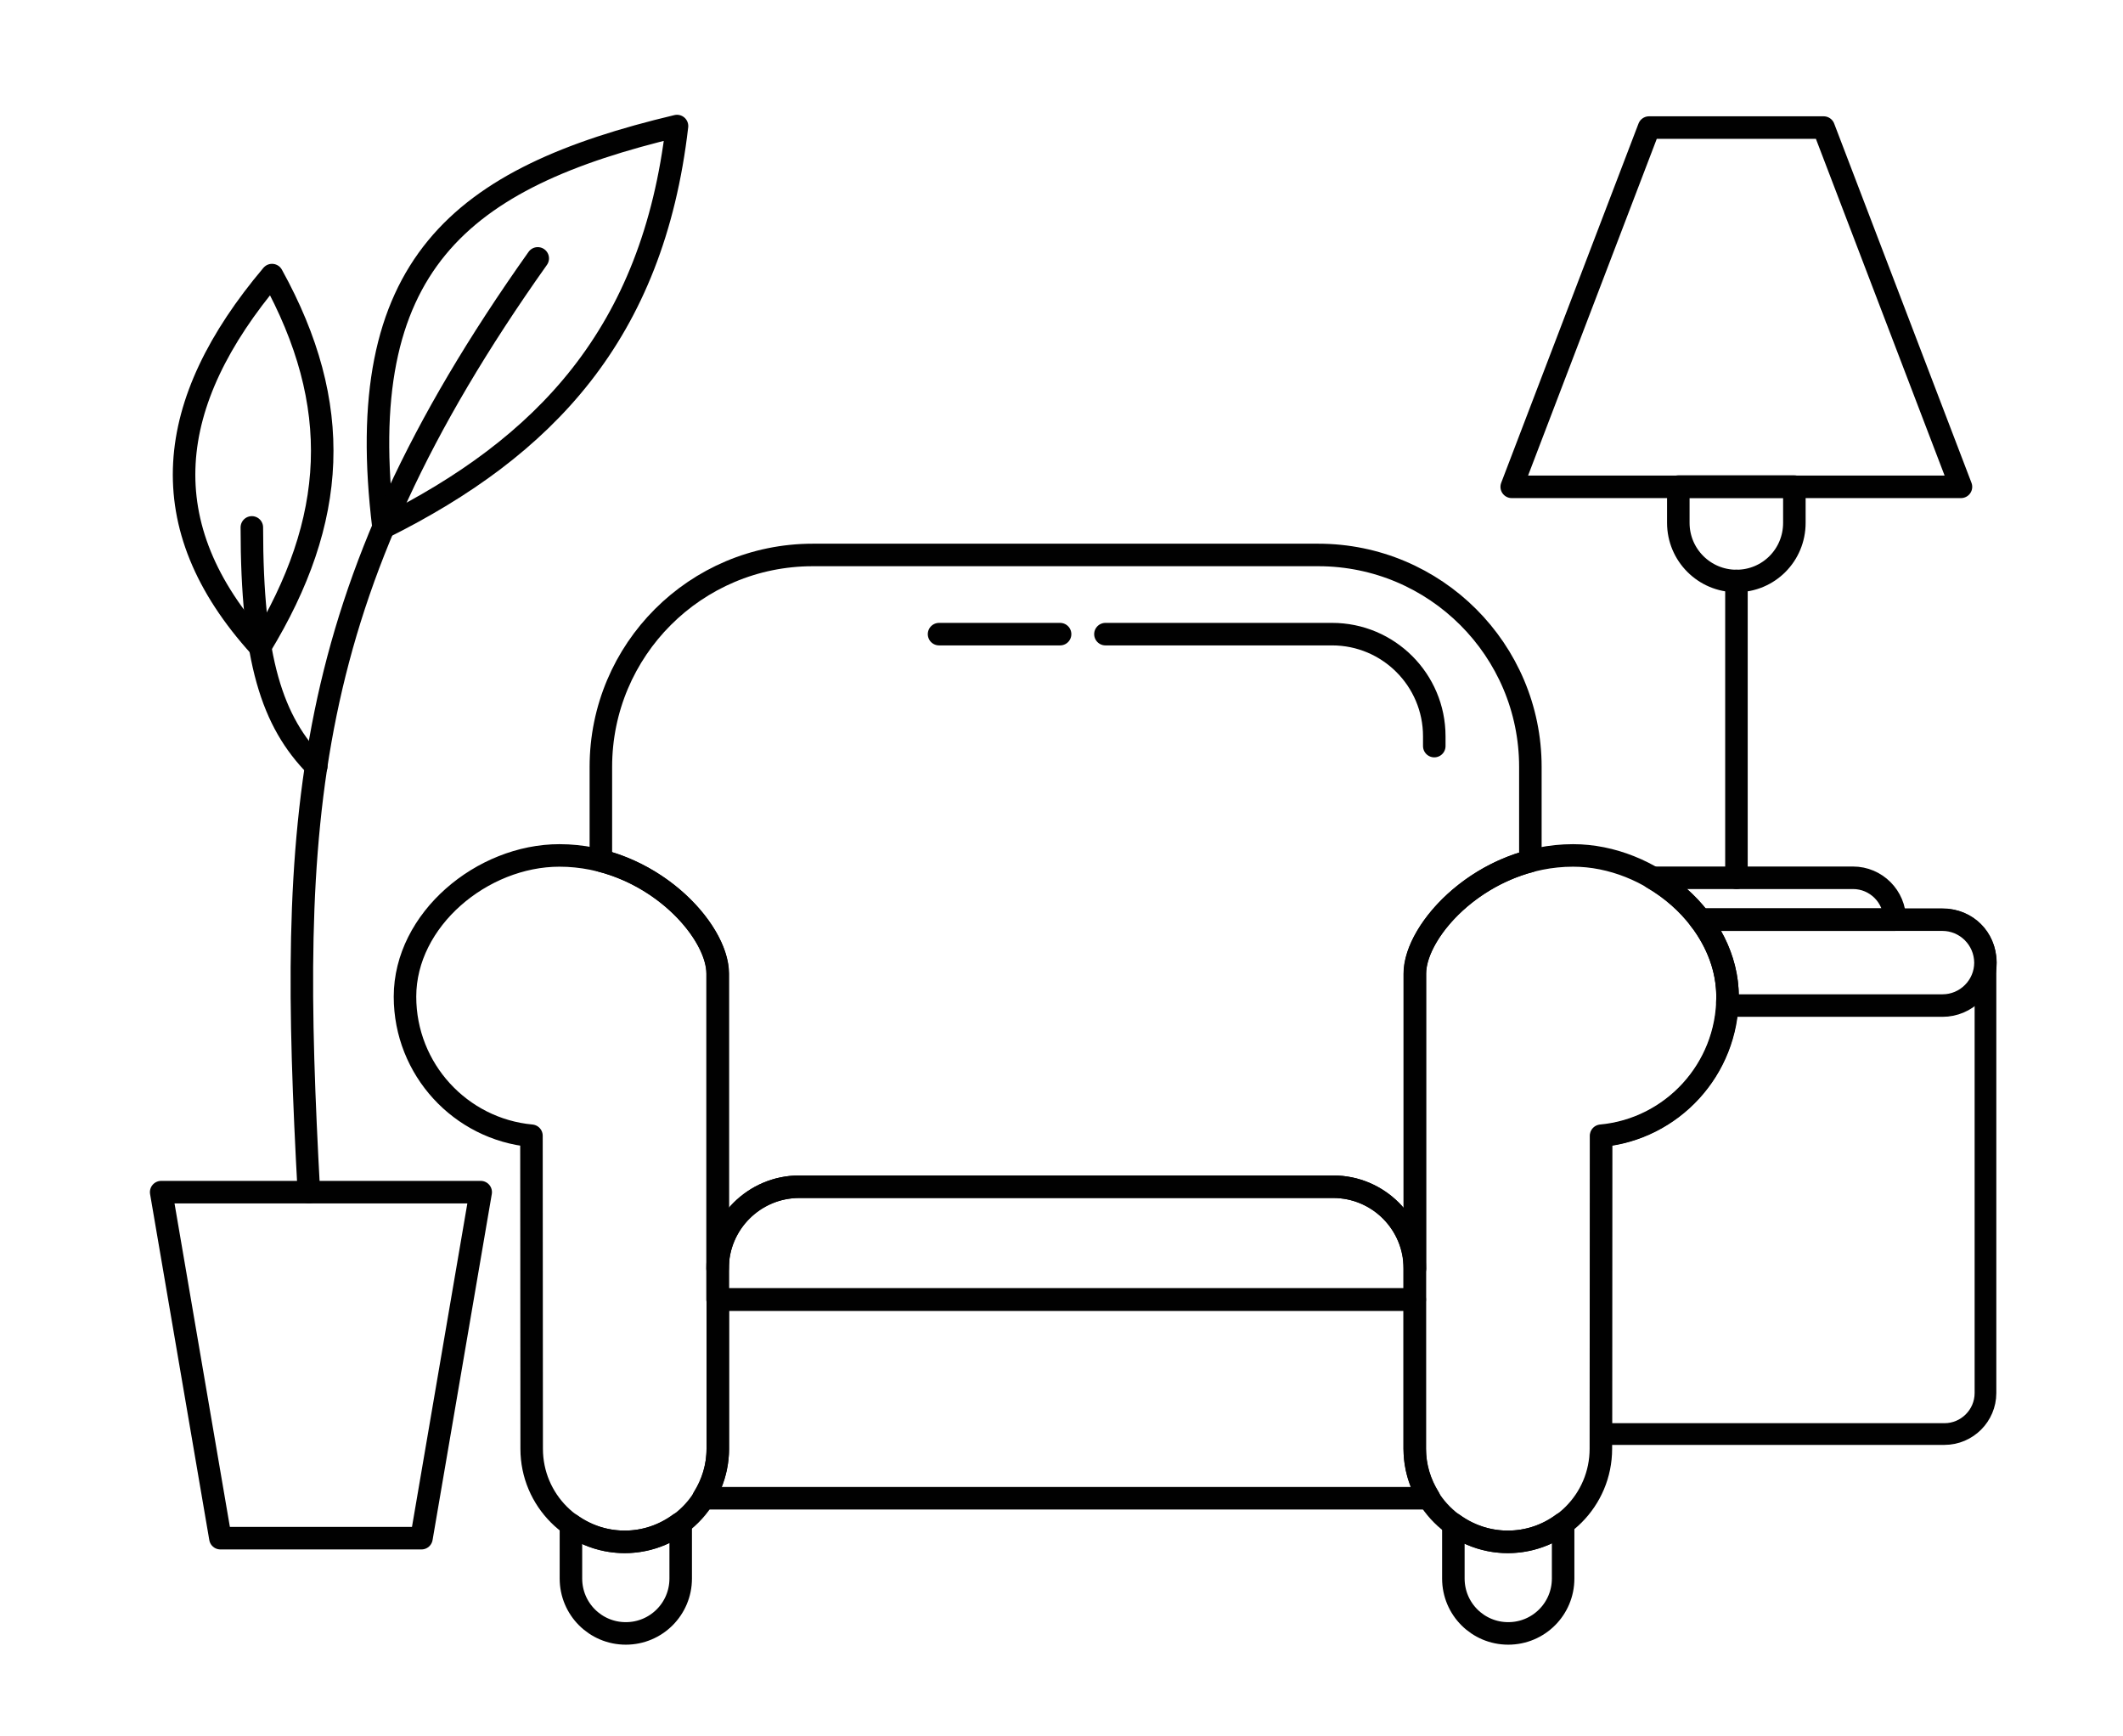<?xml version="1.0" encoding="utf-8"?>
<!-- Generator: Adobe Illustrator 26.0.1, SVG Export Plug-In . SVG Version: 6.00 Build 0)  -->
<svg version="1.1" id="Layer_1" xmlns="http://www.w3.org/2000/svg" xmlns:xlink="http://www.w3.org/1999/xlink" x="0px" y="0px"
	 viewBox="0 0 97.87 80" style="enable-background:new 0 0 97.87 80;" xml:space="preserve">
<style type="text/css">
	.st0{fill:none;stroke:#010101;stroke-width:1.038;stroke-linecap:round;stroke-linejoin:round;stroke-miterlimit:10;}
	.st1{fill:none;stroke:#010101;stroke-width:1;stroke-linecap:round;stroke-linejoin:round;stroke-miterlimit:10;}
</style>
<g>
	<path class="st0" d="M60.77,25.58h-23.3c-5.4,0-9.77,4.37-9.77,9.77v4.32c3.17,0.82,5.38,3.49,5.38,5.2v13.6
		c0-2.08,1.69-3.77,3.77-3.77h24.61c2.08,0,3.77,1.69,3.77,3.77v-13.6c0-1.7,2.18-4.35,5.32-5.18v-4.34
		C70.55,29.96,66.17,25.58,60.77,25.58z"/>
	<line class="st0" x1="80.05" y1="26.78" x2="80.05" y2="40.46"/>
	<polygon class="st0" points="84.07,5.88 76.02,5.88 69.69,22.44 90.4,22.44 	"/>
	<path class="st0" d="M80.05,26.78L80.05,26.78c-1.48,0-2.68-1.2-2.68-2.68v-1.67h5.35v1.67C82.72,25.59,81.53,26.78,80.05,26.78z"
		/>
	<path class="st0" d="M61.46,54.7H36.85c-2.08,0-3.77,1.69-3.77,3.77v1.43h32.14v-1.43C65.22,56.39,63.54,54.7,61.46,54.7z"/>
	<path class="st0" d="M24.5,52.35c-3.27-0.3-5.83-3.06-5.83-6.41c0-3.56,3.56-6.51,7.12-6.51c4.17,0,7.3,3.41,7.3,5.45v21.9
		c0,2.37-1.92,4.29-4.29,4.29s-4.29-1.92-4.29-4.29L24.5,52.35L24.5,52.35z"/>
	<path class="st0" d="M73.81,52.35c3.27-0.3,5.83-3.06,5.83-6.41c0-3.56-3.56-6.51-7.12-6.51c-4.17,0-7.3,3.41-7.3,5.45v21.9
		c0,2.37,1.92,4.29,4.29,4.29s4.29-1.92,4.29-4.29L73.81,52.35L73.81,52.35z"/>
	<line class="st0" x1="43.29" y1="29.23" x2="48.87" y2="29.23"/>
	<path class="st0" d="M50.96,29.23h10.45c2.6,0,4.71,2.11,4.71,4.71v0.45"/>
	<g>
		<path class="st0" d="M11.99,29.82c3.57-5.86,3.86-11.15,0.55-17.14C7.59,18.55,6.9,24.22,11.99,29.82z"/>
		<path class="st0" d="M17.68,24.31c7.41-3.7,12.42-8.9,13.53-18.5C21.2,8.19,16.2,12.21,17.68,24.31z"/>
		<polygon class="st0" points="10.16,70.9 19.43,70.9 22.16,54.95 7.43,54.95 		"/>
		<path class="st0" d="M14.24,54.95c-0.93-17.1-0.54-27.41,10.55-43.04"/>
		<path class="st0" d="M14.58,35.33c-2.04-2.06-2.97-4.91-2.97-11.02"/>
	</g>
	<path class="st0" d="M28.8,71.07c-0.93,0-1.78-0.3-2.48-0.8v2.49c0,1.4,1.13,2.53,2.53,2.53s2.53-1.13,2.53-2.53v-2.53h-0.05
		C30.62,70.75,29.75,71.07,28.8,71.07z"/>
	<path class="st0" d="M69.51,71.07c-0.94,0-1.8-0.31-2.51-0.82v2.51c0,1.4,1.13,2.53,2.53,2.53c1.4,0,2.53-1.13,2.53-2.53v-2.53
		h-0.02C71.34,70.75,70.47,71.07,69.51,71.07z"/>
	<path class="st0" d="M65.22,66.78V59.9H33.09v6.88c0,0.83-0.25,1.6-0.66,2.26v0.02h33.45v-0.02
		C65.47,68.38,65.22,67.61,65.22,66.78z"/>
	<path class="st1" d="M89.63,42.39H78.37c0.78,1.03,1.27,2.25,1.27,3.56c0,3.35-2.56,6.1-5.83,6.41h0v13.74h15.83
		c1.04,0,1.89-0.85,1.89-1.89V44.28C91.52,43.23,90.67,42.39,89.63,42.39z"/>
	<path class="st0" d="M78.37,42.39h8.98c0-1.06-0.86-1.93-1.93-1.93h-9.25C77.03,40.96,77.79,41.62,78.37,42.39z"/>
	<path class="st0" d="M89.54,42.39H78.37c0.78,1.03,1.27,2.25,1.27,3.56c0,0.09-0.01,0.18-0.01,0.27c0,0.04,0.01,0.09,0.01,0.13
		h9.91c1.09,0,1.98-0.89,1.98-1.98C91.52,43.27,90.63,42.39,89.54,42.39z"/>
</g>
</svg>
